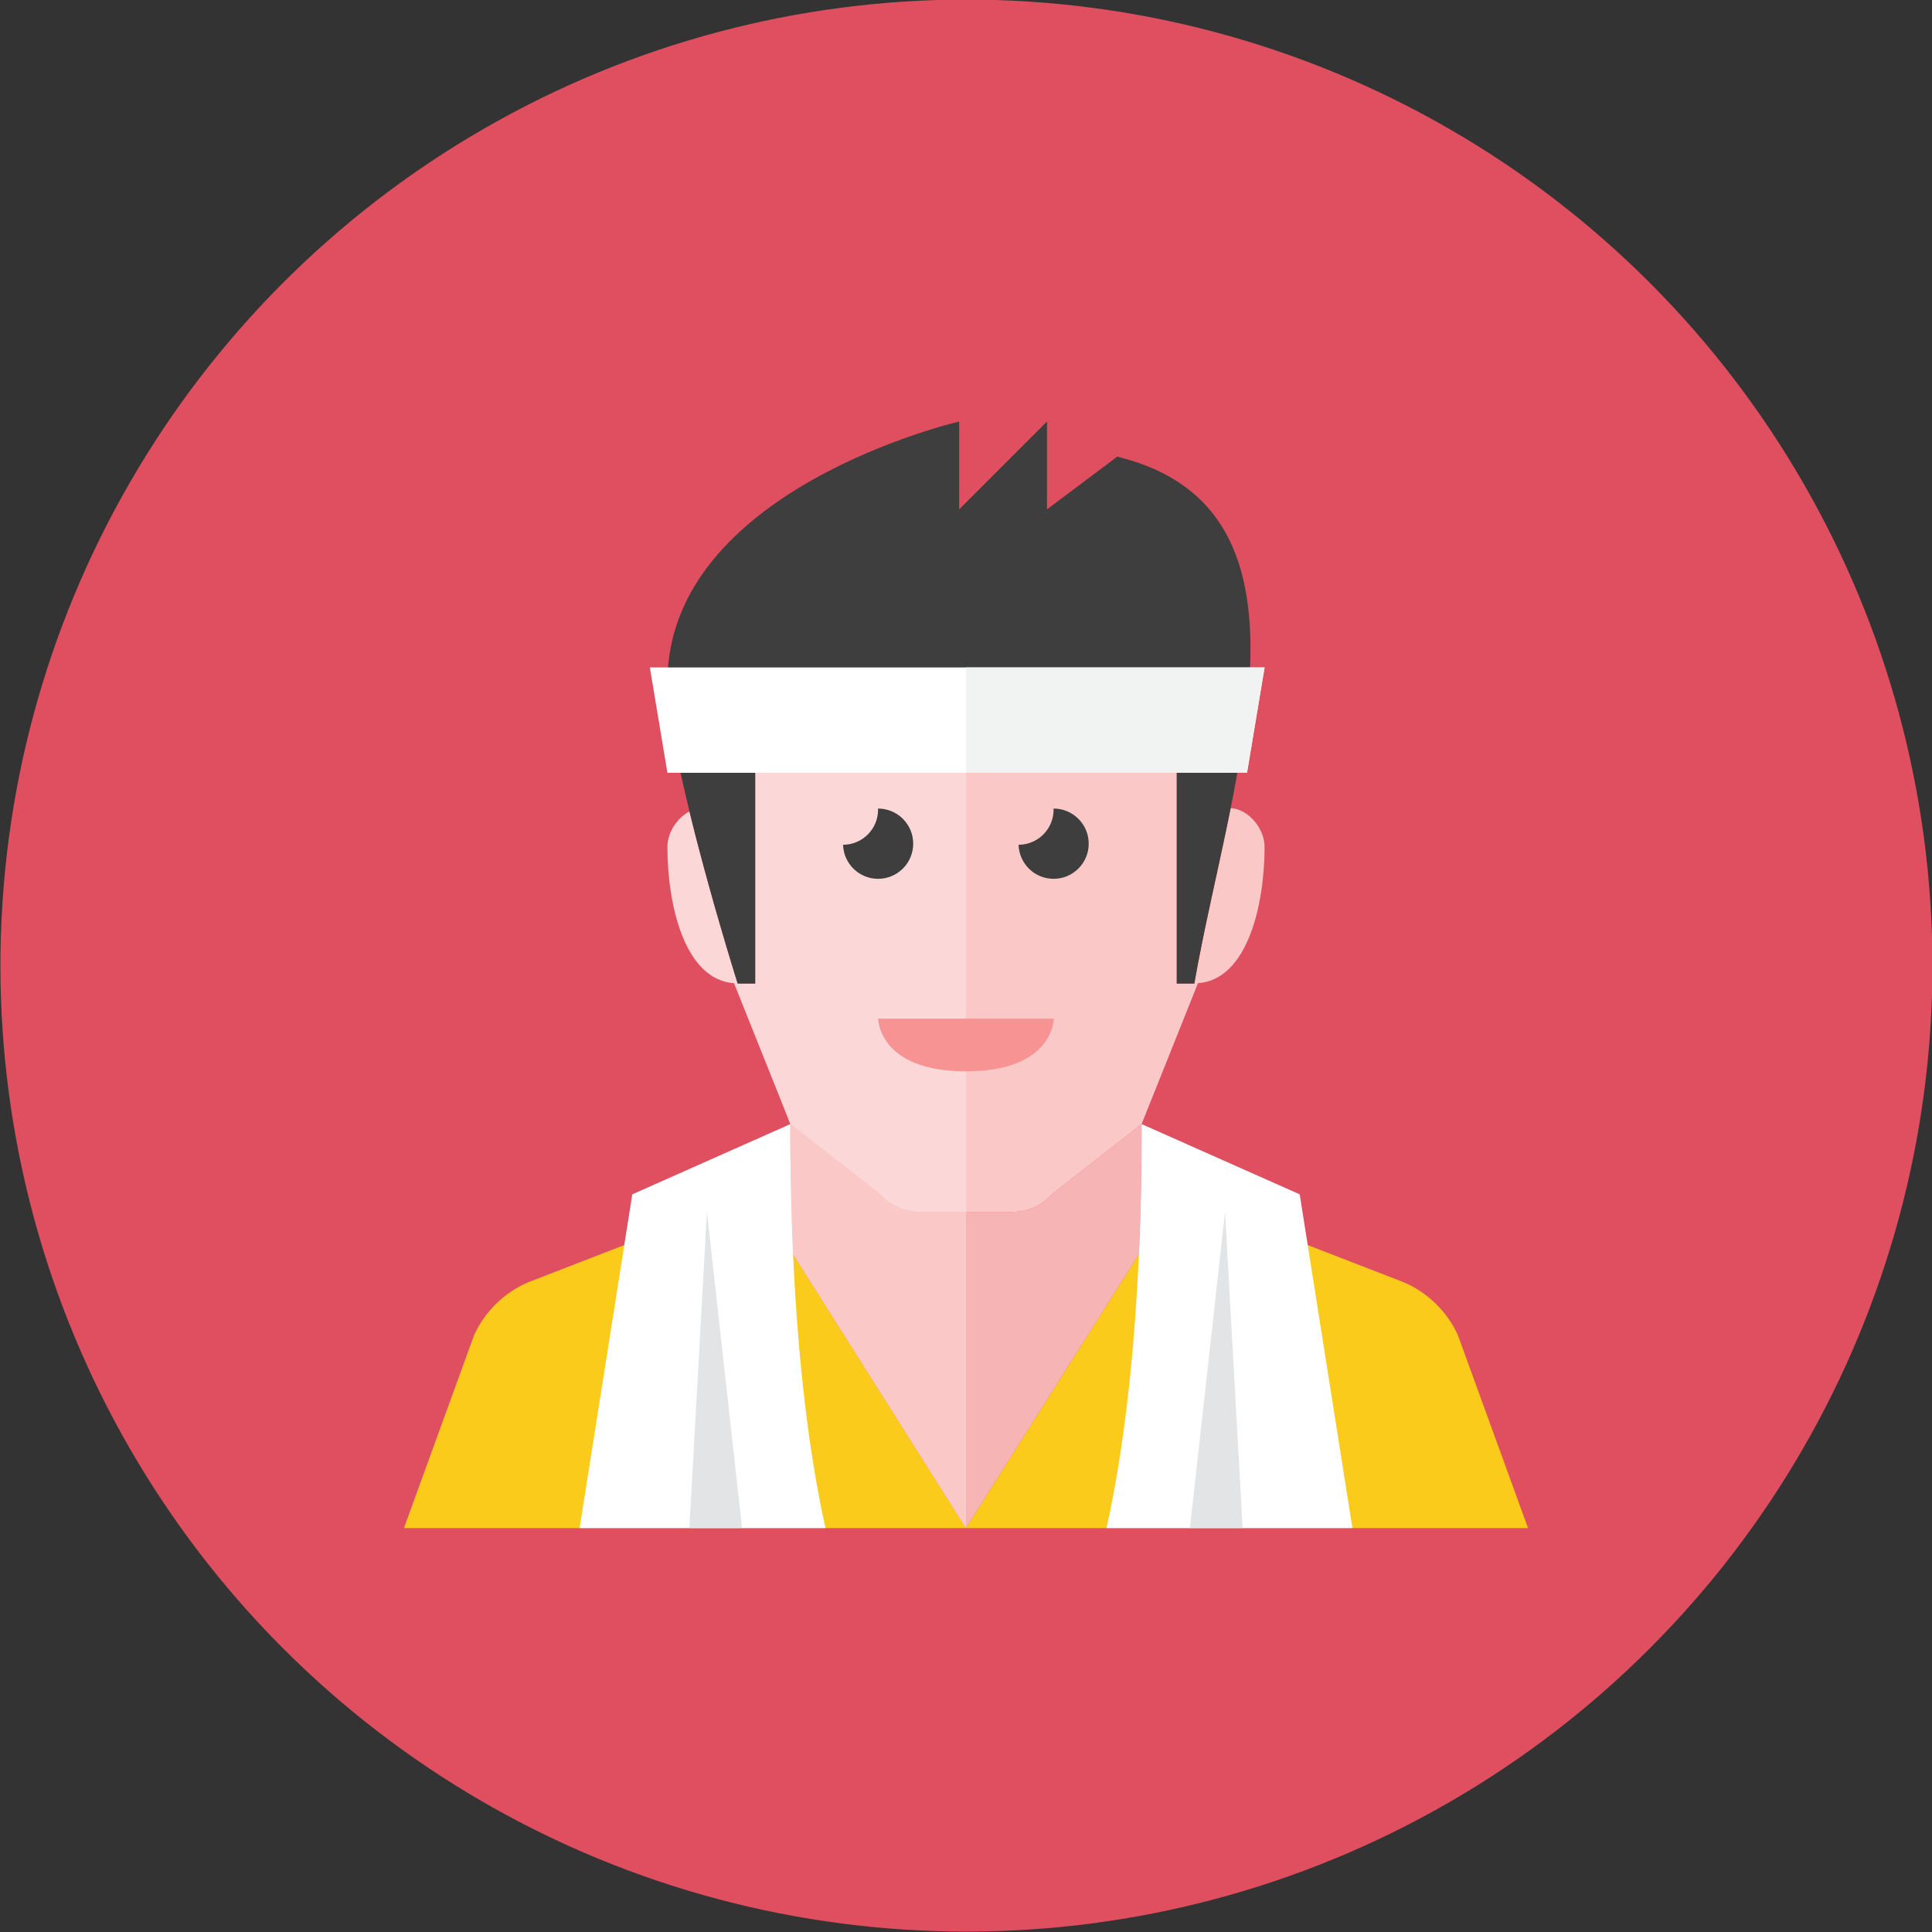 <?xml version="1.0" encoding="iso-8859-1"?>
<!-- Generator: Adobe Illustrator 17.1.0, SVG Export Plug-In . SVG Version: 6.00 Build 0)  -->
<!DOCTYPE svg PUBLIC "-//W3C//DTD SVG 1.0//EN" "http://www.w3.org/TR/2001/REC-SVG-20010904/DTD/svg10.dtd">
<svg version="1.0" xmlns="http://www.w3.org/2000/svg" xmlns:xlink="http://www.w3.org/1999/xlink" x="0px" y="0px" width="110px"
	 height="110px" viewBox="0 0 110 110" style="enable-background:new 0 0 110 110;" xml:space="preserve">
<rect x="0" y="0" width="110" height="110" fill="#333333" stroke="none"/>
<g id="Artboard">
</g>
<g id="Multicolor">
	<g>
		<circle style="fill:#E04F5F;" cx="55.024" cy="54.976" r="55"/>
	</g>
	<g>
		<path style="fill:#F7B4B4;" d="M65,64v-0.003l-5.105,3.996c-0.569,0.639-1.384,1.004-2.24,1.004H55h-2.655
			c-0.856,0-1.671-0.365-2.24-1.004L45,63.997v3.006l-2,1l12,19.003l9.844-15.589C64.999,68.011,65,65.277,65,64z M55,75.006
			L54.992,75c0.003,0,0.005,0,0.008,0s0.005,0,0.008,0L55,75.006z"/>
		<g>
			<path style="fill:#FACB1B;" d="M23,87.003l4-11c0.615-1.333,1.698-2.394,3.043-2.983L43,68.003l12,19H23z"/>
		</g>
		<path style="fill:#FBC8C8;" d="M55,68.997h-2.655c-0.856,0-1.671-0.365-2.24-1.004L45,63.997V64c0,1.277,0.001,4.011,0.156,7.417
			L55,87.006v-12L54.992,75c0.003,0,0.005,0,0.008,0V68.997z"/>
		<g>
			<path style="fill:#FFFFFF;" d="M45,64c0,3,0,14,2,23c-13,0-14,0-14,0l3-19L45,64z"/>
		</g>
		<g>
			<polygon style="fill:#E2E4E5;" points="42.25,87 40.25,69 39.25,87 			"/>
		</g>
		<path style="fill:#FBC8C8;" d="M42,56l3,7.997l5.105,3.996c0.569,0.639,1.384,1.004,2.24,1.004H55h2.655
			c0.856,0,1.671-0.365,2.24-1.004L65,63.997l3.207-8.017C71.042,55.776,72,51.476,72,48.222c0-1.085-0.954-2.163-1.931-2.213
			C69.387,49.414,68.547,52.856,68,56h-1V43H43v13H42z"/>
		<g>
			<path style="fill:#FACB1B;" d="M87,87.003l-4-11c-0.615-1.333-1.698-2.394-3.043-2.983L67,68.003l-12,19H87z"/>
		</g>
		<g>
			<path style="fill:#FFFFFF;" d="M65,64c0,3,0,14-2,23c13,0,14,0,14,0l-3-19L65,64z"/>
		</g>
		<g>
			<polygon style="fill:#E2E4E5;" points="67.75,87 69.75,69 70.75,87 			"/>
		</g>
		<path style="fill:#FBD7D7;" d="M43,43v13h-1c0,0-1.573-4.98-2.746-9.802C38.557,46.566,38,47.394,38,48.222
			c0,3.253,0.958,7.554,3.793,7.758L45,63.997l5.105,3.996c0.569,0.639,1.384,1.004,2.24,1.004H55V43H43z"/>
		<g>
			<path style="fill:#F79392;" d="M50,57.997h10c0,0,0,3-5,3S50,57.997,50,57.997z"/>
		</g>
		<g>
			<path style="fill:#3E3E3F;" d="M51.994,48.036c0-1.104-0.896-2-2-2c-0.002,0-0.004,0-0.006,0
				c0.001,0.021,0.006,0.041,0.006,0.062c0,1.103-0.892,1.996-1.994,2c0.033,1.075,0.91,1.938,1.994,1.938
				C51.098,50.036,51.994,49.141,51.994,48.036z"/>
		</g>
		<g>
			<path style="fill:#3E3E3F;" d="M61.987,48.036c0-1.104-0.896-2-2-2c-0.002,0-0.004,0-0.006,0
				c0.001,0.021,0.006,0.041,0.006,0.062c0,1.103-0.892,1.996-1.994,2c0.033,1.075,0.91,1.938,1.994,1.938
				C61.092,50.036,61.987,49.141,61.987,48.036z"/>
		</g>
		<g>
			<path style="fill:#3E3E3F;" d="M42,56c0,0-4-12.667-4-17.154C38,27.833,54.611,24,54.611,24v5l5-5v5l4-3C75.945,29,70,44.5,68,56
				h-1V43H43v13H42z"/>
		</g>
		<g>
			<polygon style="fill:#FFFFFF;" points="71,44 38,44 37,38 72,38 			"/>
		</g>
		<g>
			<polygon style="fill:#F1F2F2;" points="55,44 71,44 72,38 55,38 			"/>
		</g>
	</g>
</g>
</svg>
